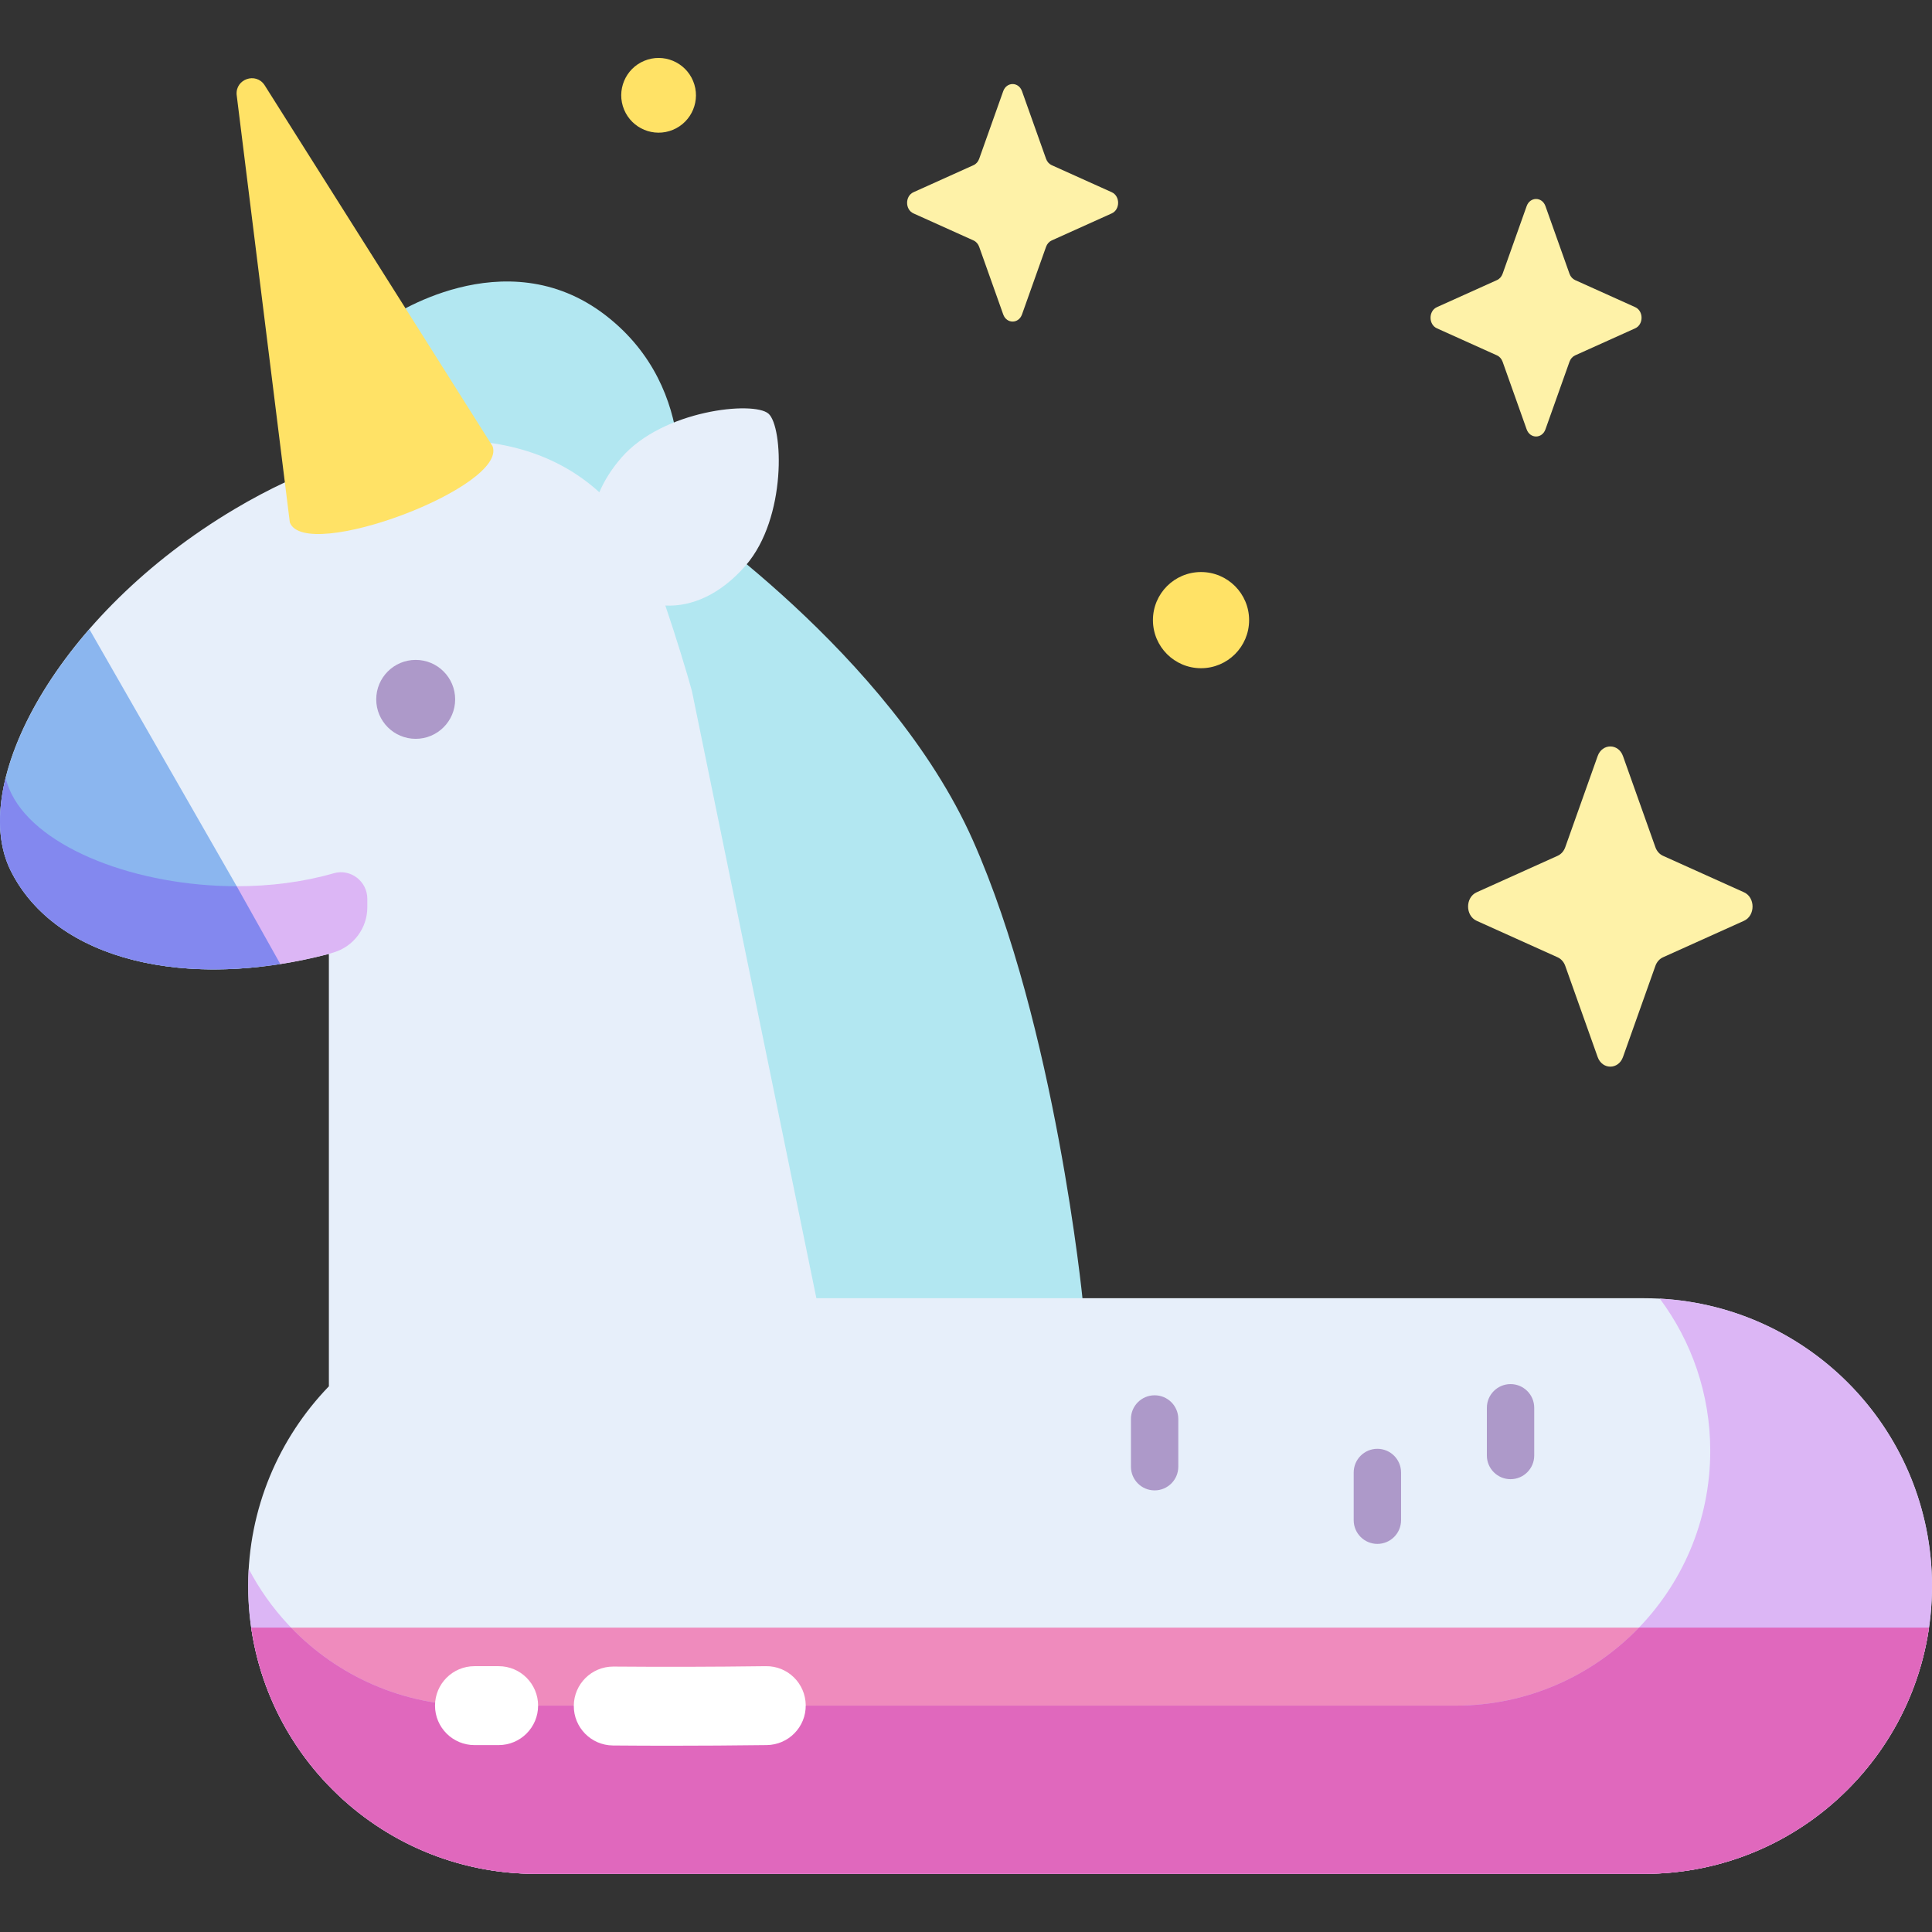 <svg id="Capa_1" enable-background="new 0 0 512.004 512.004" height="512" viewBox="0 0 512.004 512.004" width="512" xmlns="http://www.w3.org/2000/svg"><rect x="0" y="0" width="512.004" height="512.004" fill="#333333" stroke="none"/><g><g><path d="m102.661 84.523s31.002-21.691 57.852-.943c25.742 19.892 18.689 51.669 18.689 51.669s56.616 37.927 78.602 87.397 29.132 122.026 29.132 122.026l-109.183-.592z" fill="#b2e7f1"/><path d="m435.731 344.046h-219.379l-32.987-160.932c-1.278-4.688-4.224-14.375-7.04-22.642 7.009.358 14.644-2.942 21.303-10.624 10.957-12.642 9.955-36.82 6.018-40.232s-28.012-.969-38.969 11.673c-2.628 3.032-4.553 6.118-5.845 9.167-22.47-20.478-60.155-17.263-96.695 4.474-46.891 27.895-70.816 72.875-59.25 95.91 11.928 23.755 46.561 31.81 84.271 21.961v114.587c-13.232 13.718-21.385 32.367-21.385 52.931 0 42.124 34.148 76.273 76.273 76.273h293.685c42.124 0 76.272-34.148 76.272-76.273s-34.148-76.273-76.272-76.273z" fill="#e7effa"/><path d="m66.576 431.334c5.34 36.902 37.088 65.257 75.47 65.257h293.685c38.382 0 70.129-28.354 75.47-65.257z" fill="#ef8bbd"/><path d="m439.868 344.161c8.397 11.254 13.369 25.214 13.369 40.335 0 37.289-30.229 67.518-67.518 67.518h-259.976c-25.991 0-48.538-14.695-59.823-36.221-.088 1.498-.146 3.005-.146 4.525 0 42.124 34.148 76.273 76.273 76.273h293.685c42.124 0 76.272-34.149 76.272-76.273 0-40.736-31.936-74.008-72.136-76.157z" fill="#dcb6f5"/><path d="m435.731 496.591c38.382 0 70.129-28.354 75.47-65.257h-76.852c-12.281 12.741-29.536 20.68-48.63 20.68h-259.976c-19.094 0-36.335-7.937-48.611-20.68h-10.556c5.34 36.902 37.088 65.257 75.47 65.257z" fill="#e068bd"/><path d="m23.678 166.737c-20.341 23.394-28.54 48.67-20.791 64.101 9.946 19.809 35.685 28.689 65.825 25.386 3.489-.647 5.58-1.183 5.58-1.183z" fill="#8bb6ef"/><path d="m97.345 238.253c.036-4.666-4.413-8.12-8.896-6.828-8.19 2.36-16.984 3.441-25.724 3.437l-9.381 11.847 20.948 8.78c4.182-.655 8.433-1.539 12.724-2.655.493-.148.982-.296 1.469-.444 5.263-1.601 8.861-6.45 8.86-11.952z" fill="#dcb6f5"/><path d="m3.098 210.472c-.673-1.341-1.22-2.776-1.622-4.277-.01.038-.023.082-.033.12-2.285 9.375-1.898 17.868 1.443 24.522 9.946 19.809 35.684 28.689 65.825 25.386 3.111-.301 5.58-.733 5.58-.733l-11.566-20.63c-26.432-.012-52.372-9.939-59.627-24.388z" fill="#8388ef"/><path d="m62.712 25.102 14.096 113.341c4.058 10.796 57.784-9.401 53.726-20.197l-60.403-95.66c-2.277-3.525-7.754-1.668-7.419 2.516z" fill="#ffe266"/><circle cx="110.164" cy="185.339" fill="#ad99c9" r="10.458"/><g><path d="m400.313 392.002c-3.465 0-6.274-2.809-6.274-6.274v-12.652c0-3.465 2.809-6.274 6.274-6.274s6.274 2.809 6.274 6.274v12.652c0 3.465-2.81 6.274-6.274 6.274z" fill="#ad99c9"/></g><g><path d="m365.023 409.152c-3.465 0-6.274-2.809-6.274-6.274v-12.652c0-3.465 2.809-6.274 6.274-6.274s6.274 2.809 6.274 6.274v12.652c0 3.465-2.809 6.274-6.274 6.274z" fill="#ad99c9"/></g><g><path d="m305.988 394.97c-3.465 0-6.274-2.809-6.274-6.274v-12.652c0-3.465 2.809-6.274 6.274-6.274s6.274 2.809 6.274 6.274v12.652c0 3.465-2.81 6.274-6.274 6.274z" fill="#ad99c9"/></g><g><path d="m177.884 462.638c-5.075 0-10.143-.021-15.447-.064-5.775-.046-10.419-4.765-10.373-10.54.047-5.746 4.72-10.372 10.454-10.372.03 0 .057 0 .086.001 13.625.109 25.689.079 40.341-.103 5.811-.09 10.514 4.551 10.585 10.326.072 5.775-4.551 10.514-10.326 10.585-9.101.112-17.218.167-25.32.167z" fill="#fff"/></g><g><path d="m132.148 462.471h-6.406c-5.774 0-10.457-4.681-10.457-10.456s4.682-10.457 10.457-10.457h6.406c5.775 0 10.456 4.681 10.456 10.457.001 5.774-4.681 10.456-10.456 10.456z" fill="#fff"/></g></g><g fill="#fef2a8"><path d="m430.114 200.378 8.589 24.152c.368 1.034 1.096 1.853 2.014 2.267l21.458 9.668c3.032 1.366 3.032 6.196 0 7.562l-21.458 9.668c-.919.414-1.647 1.233-2.014 2.268l-8.589 24.152c-1.213 3.412-5.505 3.412-6.718 0l-8.589-24.152c-.368-1.034-1.096-1.854-2.015-2.268l-21.458-9.668c-3.031-1.366-3.031-6.196 0-7.562l21.458-9.668c.919-.414 1.647-1.233 2.015-2.267l8.589-24.152c1.213-3.413 5.505-3.413 6.718 0z"/><path d="m270.846 24.174 6.372 17.916c.273.767.813 1.375 1.494 1.682l15.917 7.171c2.249 1.013 2.249 4.596 0 5.609l-15.917 7.171c-.681.307-1.221.915-1.494 1.682l-6.372 17.916c-.9 2.531-4.083 2.531-4.984 0l-6.371-17.916c-.273-.767-.813-1.375-1.494-1.682l-15.917-7.171c-2.249-1.013-2.249-4.596 0-5.609l15.917-7.171c.682-.307 1.222-.915 1.494-1.682l6.371-17.916c.901-2.531 4.084-2.531 4.984 0z"/><path d="m409.565 54.631 6.371 17.916c.273.767.813 1.375 1.494 1.682l15.917 7.171c2.249 1.013 2.249 4.596 0 5.609l-15.917 7.171c-.681.307-1.221.915-1.494 1.682l-6.371 17.916c-.9 2.531-4.083 2.531-4.984 0l-6.371-17.916c-.273-.767-.813-1.375-1.494-1.682l-15.917-7.171c-2.249-1.013-2.249-4.596 0-5.609l15.917-7.171c.682-.307 1.221-.915 1.494-1.682l6.371-17.916c.901-2.531 4.084-2.531 4.984 0z"/></g><circle cx="318.286" cy="164.34" fill="#ffe266" r="12.744"/><ellipse cx="174.507" cy="25.311" fill="#ffe266" rx="9.898" ry="9.898" transform="matrix(.924 -.383 .383 .924 3.598 68.708)"/></g></svg>